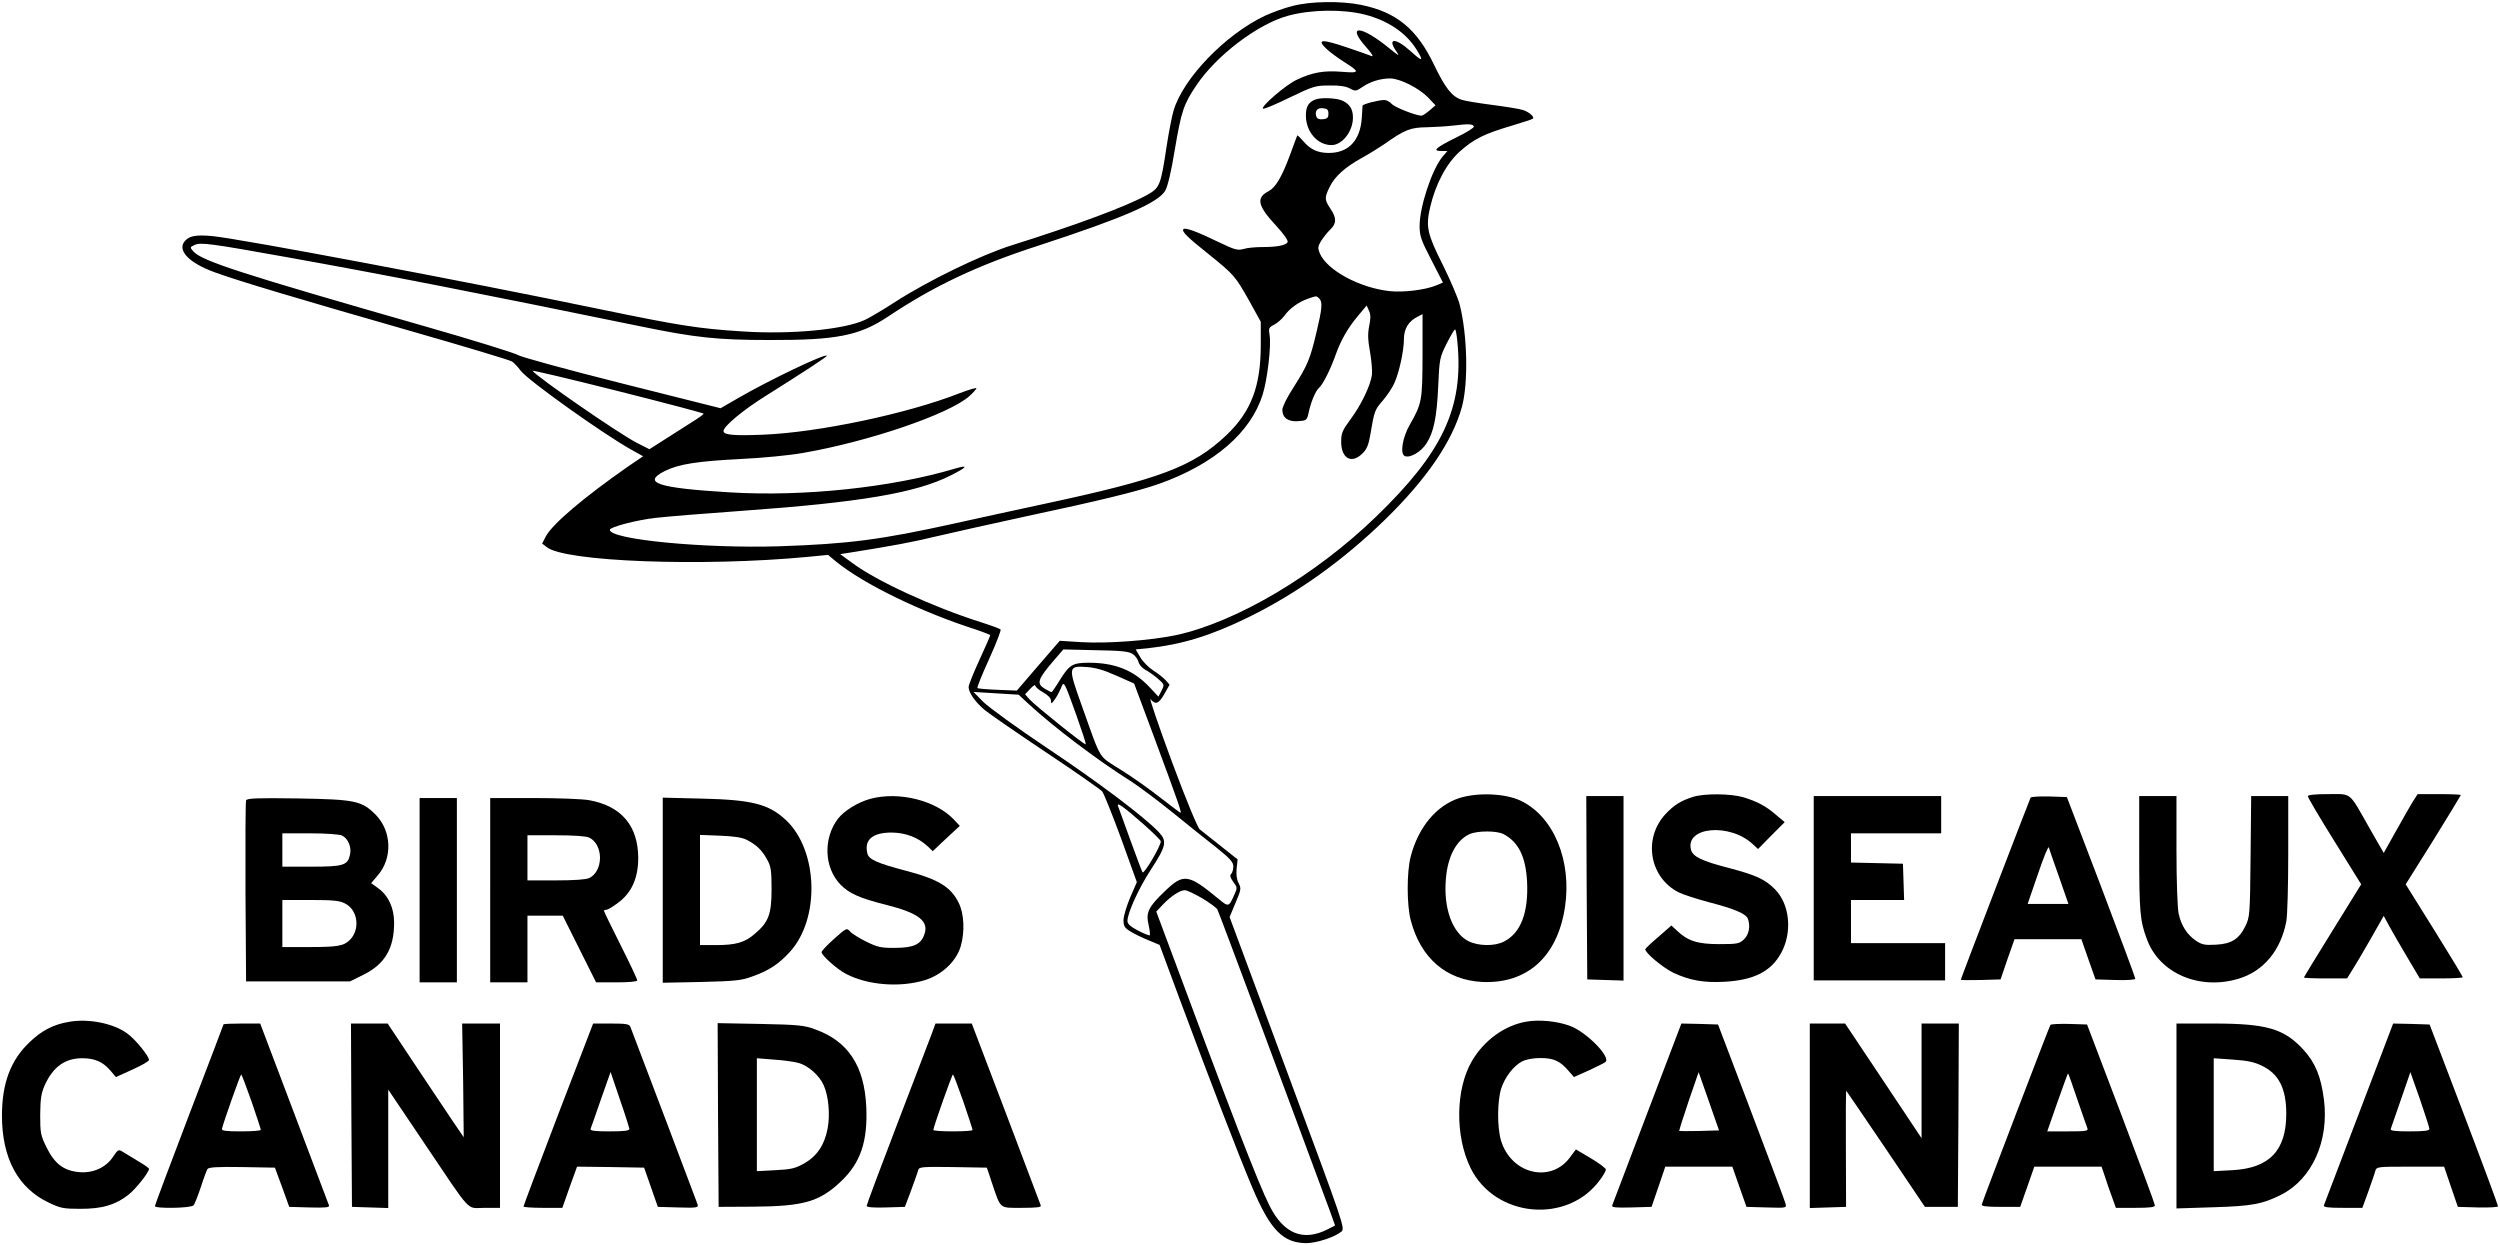 <?xml version="1.0" standalone="no"?>
<!DOCTYPE svg PUBLIC "-//W3C//DTD SVG 20010904//EN"
 "http://www.w3.org/TR/2001/REC-SVG-20010904/DTD/svg10.dtd">
<svg version="1.0" xmlns="http://www.w3.org/2000/svg"
 width="1275pt" height="635pt" viewBox="0 0 1275 635"
 preserveAspectRatio="xMidYMid meet">

<g transform="translate(0,635) scale(0.1,-0.1)"
fill="#000000" stroke="none">
<path d="M6590 6319 c-41 -10 -103 -33 -138 -49 -202 -95 -419 -320 -467 -485
-8 -27 -24 -108 -35 -180 -31 -206 -35 -214 -105 -252 -109 -59 -358 -151
-685 -254 -156 -49 -424 -179 -595 -289 -60 -39 -129 -80 -153 -91 -105 -50
-381 -76 -630 -59 -220 14 -319 30 -707 110 -697 145 -1853 363 -1993 376 -78
7 -113 2 -136 -22 -47 -47 14 -114 150 -163 120 -44 422 -134 1008 -302 269
-77 498 -146 508 -153 11 -8 30 -28 43 -46 36 -49 421 -323 564 -403 l61 -34
-78 -53 c-225 -157 -383 -291 -418 -355 l-19 -37 23 -18 c91 -75 796 -101
1332 -50 l103 10 41 -34 c141 -115 435 -258 714 -347 39 -13 72 -26 72 -29 0
-4 -25 -60 -55 -126 -30 -65 -55 -127 -55 -138 0 -28 34 -77 82 -117 24 -20
165 -117 313 -216 149 -99 277 -189 286 -199 9 -11 52 -119 97 -241 l80 -222
-34 -78 c-18 -43 -34 -95 -34 -115 0 -31 5 -40 36 -59 20 -12 62 -33 93 -45
l55 -23 103 -278 c159 -427 299 -792 370 -960 91 -215 156 -282 275 -283 51 0
144 30 178 58 21 17 20 19 -274 811 l-295 794 30 72 c29 68 30 74 16 101 -10
19 -13 45 -10 75 l5 46 -87 69 c-48 38 -96 76 -106 84 -11 9 -71 153 -144 350
-68 184 -116 326 -107 314 25 -30 42 -24 71 28 l26 46 -20 23 c-11 12 -40 35
-64 50 -24 16 -54 46 -66 68 l-23 39 62 6 c174 19 321 64 511 157 249 122 483
289 699 499 214 209 343 399 392 575 33 123 28 364 -11 520 -8 33 -47 124 -86
203 -81 161 -88 196 -65 296 28 119 84 224 152 284 70 63 125 90 264 131 57
17 106 33 108 36 9 9 -20 34 -51 44 -18 6 -88 17 -157 26 -69 9 -138 20 -155
26 -50 16 -84 60 -140 176 -88 185 -192 271 -373 308 -103 21 -259 19 -352 -6z
m373 -44 c115 -30 206 -91 259 -174 41 -66 35 -69 -28 -12 -77 70 -122 69 -72
-2 19 -27 12 -23 -42 21 -142 115 -215 116 -112 1 29 -33 39 -50 27 -45 -11 5
-65 23 -119 42 -138 47 -165 45 -108 -8 15 -14 53 -42 84 -62 86 -54 85 -60
-10 -52 -92 7 -149 -3 -229 -41 -56 -26 -183 -136 -172 -147 4 -4 64 21 135
56 123 59 133 62 204 62 51 1 84 -4 104 -15 28 -15 31 -15 64 7 40 28 93 44
142 44 49 0 148 -50 193 -97 l38 -40 -31 -27 c-17 -14 -35 -26 -40 -26 -28 0
-138 43 -152 60 -10 11 -27 20 -38 20 -29 0 -110 -21 -111 -29 0 -3 -2 -32 -4
-64 -8 -114 -68 -177 -168 -177 -57 0 -95 18 -131 61 -15 17 -28 30 -30 28 -1
-2 -17 -44 -35 -94 -43 -117 -75 -171 -111 -190 -66 -34 -56 -75 40 -178 35
-38 60 -73 57 -81 -7 -17 -52 -26 -131 -26 -34 0 -76 -4 -95 -10 -29 -8 -44
-4 -125 35 -111 54 -174 77 -181 66 -8 -13 20 -40 130 -128 129 -104 135 -111
206 -237 l59 -107 0 -118 c0 -211 -49 -340 -175 -460 -170 -161 -337 -224
-930 -351 -132 -28 -340 -74 -463 -101 -368 -81 -531 -103 -887 -115 -380 -12
-865 34 -865 84 0 14 136 50 235 61 50 6 248 22 442 36 601 43 886 91 1063
181 85 43 92 55 20 34 -321 -96 -771 -144 -1148 -121 -368 22 -451 49 -331
109 70 35 167 50 384 61 110 5 254 19 320 31 335 58 743 197 848 289 20 18 37
37 37 41 0 4 -38 -7 -85 -25 -267 -105 -722 -201 -1006 -212 -150 -6 -199 -1
-199 19 0 24 101 108 220 182 186 117 311 198 307 202 -11 11 -293 -124 -452
-216 l-90 -52 -505 127 c-278 70 -516 135 -530 145 -14 9 -225 75 -470 145
-943 270 -1140 334 -1184 383 -18 21 -18 21 7 33 31 14 82 7 467 -62 519 -93
976 -183 1810 -354 277 -57 389 -69 655 -69 343 -1 458 22 605 120 232 155
453 260 765 361 438 143 612 219 648 281 12 20 31 100 48 205 34 201 45 234
110 331 102 153 314 314 469 356 118 32 281 34 393 5z m554 -570 c2 -6 -38
-31 -88 -55 -107 -53 -126 -70 -79 -70 l32 0 -25 -29 c-54 -65 -117 -255 -117
-353 0 -51 7 -72 60 -174 l59 -115 -33 -14 c-54 -23 -166 -37 -236 -30 -155
16 -324 107 -360 195 -10 25 -9 34 8 62 12 18 32 44 46 57 33 31 33 60 1 107
-30 45 -31 56 -4 110 26 54 78 101 165 149 38 21 89 53 114 70 105 74 133 85
217 86 43 1 105 5 138 9 74 9 97 8 102 -5z m-789 -877 c18 -18 15 -51 -14
-173 -33 -139 -46 -168 -116 -279 -34 -52 -58 -101 -58 -116 0 -41 30 -62 81
-58 42 3 44 4 53 43 11 54 36 113 53 127 19 16 58 92 86 172 28 76 62 135 116
199 l41 49 12 -27 c9 -19 9 -39 1 -77 -8 -39 -7 -71 4 -132 8 -45 12 -97 10
-117 -7 -54 -54 -153 -109 -227 -42 -57 -48 -71 -48 -115 0 -86 54 -115 109
-59 22 21 31 44 40 97 20 119 22 125 64 173 22 26 49 66 59 90 24 54 48 163
48 223 0 51 23 90 68 113 l27 14 0 -212 c-1 -230 -3 -243 -65 -352 -38 -66
-51 -150 -25 -160 26 -11 82 21 109 63 38 57 54 136 61 295 6 139 8 145 43
216 20 39 39 72 43 72 3 0 9 -30 12 -67 32 -333 -75 -560 -416 -889 -308 -298
-711 -536 -1018 -603 -129 -27 -348 -44 -484 -36 l-110 7 -110 -127 -109 -127
-98 4 c-53 2 -100 6 -103 9 -3 3 24 70 60 149 36 79 62 147 58 150 -5 4 -51
21 -104 38 -240 76 -529 209 -651 300 l-63 46 45 7 c222 35 328 55 447 84 76
18 278 63 448 100 380 81 574 128 685 167 282 100 470 262 530 457 24 77 44
249 35 302 -6 35 -4 39 23 53 17 9 40 29 52 45 26 37 71 70 119 87 45 16 45
16 59 2z m-3139 -588 c0 -3 -28 -23 -62 -44 -34 -22 -96 -61 -138 -88 l-77
-49 -63 32 c-85 42 -516 340 -533 368 -3 4 192 -42 434 -103 242 -61 440 -113
439 -116z m2187 -1225 c13 -8 27 -27 30 -40 3 -14 19 -32 35 -41 16 -8 44 -28
64 -45 34 -30 34 -31 19 -61 l-16 -31 -42 45 c-82 89 -178 128 -313 128 -83 0
-99 -10 -149 -90 -20 -33 -39 -60 -41 -60 -3 0 -18 8 -34 17 -45 27 -38 48 50
150 l44 51 164 -4 c129 -2 170 -6 189 -19z m-82 -111 l90 -40 91 -244 c144
-388 155 -421 143 -414 -7 4 -53 40 -103 78 -49 39 -138 102 -197 139 -121 77
-97 38 -203 334 -69 193 -68 198 30 191 42 -3 87 -16 149 -44z m-204 -203 c28
-79 50 -145 47 -147 -5 -5 -254 194 -286 229 l-23 26 26 28 c14 15 26 23 26
16 0 -6 18 -22 40 -34 25 -14 40 -30 40 -42 0 -18 2 -18 18 4 10 13 24 39 32
57 16 42 15 44 80 -137z m-240 55 c124 -114 348 -284 514 -388 41 -26 137 -98
213 -159 76 -62 177 -143 226 -181 71 -57 87 -75 87 -97 0 -15 -5 -32 -11 -38
-8 -8 -5 -19 11 -41 20 -27 21 -31 6 -63 -29 -66 -30 -66 -83 -22 -153 126
-177 130 -273 37 -84 -80 -97 -108 -82 -172 6 -26 8 -49 6 -52 -3 -2 -30 8
-60 24 -40 21 -54 34 -54 50 1 41 58 167 119 260 80 123 84 146 40 193 -74 78
-308 254 -570 429 -151 101 -297 207 -324 234 l-50 51 115 -7 115 -7 55 -51z
m578 -606 c50 -44 92 -85 92 -91 0 -24 -85 -168 -93 -158 -2 2 -30 76 -62 164
-32 88 -60 166 -63 174 -9 23 26 -1 126 -89z m303 -381 c38 -23 74 -49 78 -58
7 -12 363 -967 572 -1533 l28 -78 -37 -19 c-125 -64 -225 -24 -297 119 -59
117 -189 454 -562 1458 l-16 43 34 36 c41 43 87 73 112 73 10 0 50 -19 88 -41z"/>
<path d="M6710 5843 c-36 -13 -50 -36 -50 -82 0 -83 59 -151 131 -151 54 0
109 70 109 140 0 42 -15 67 -50 85 -28 15 -109 19 -140 8z m65 -73 c0 -20 -6
-26 -28 -28 -18 -2 -29 2 -33 12 -11 28 4 48 33 44 22 -2 28 -8 28 -28z"/>
<path d="M7443 2280 c-117 -38 -209 -148 -248 -297 -21 -77 -21 -249 0 -327
51 -194 182 -305 365 -314 228 -10 382 128 421 379 37 240 -58 468 -229 547
-79 36 -218 41 -309 12z m225 -184 c76 -40 113 -114 120 -241 8 -159 -32 -264
-118 -307 -48 -25 -131 -23 -181 2 -82 42 -128 168 -115 317 9 116 54 199 121
229 40 18 139 18 173 0z"/>
<path d="M8635 2286 c-64 -20 -98 -42 -142 -89 -114 -124 -81 -322 68 -398 22
-11 93 -34 157 -51 127 -33 186 -58 196 -83 14 -38 6 -82 -20 -106 -24 -22
-33 -24 -127 -24 -110 0 -160 16 -217 71 l-26 24 -66 -58 c-37 -31 -67 -60
-67 -63 -2 -18 91 -95 143 -120 83 -39 156 -52 261 -46 150 8 238 53 289 147
58 106 44 249 -32 325 -51 51 -95 71 -230 107 -144 37 -189 59 -198 95 -30
117 199 137 316 27 l26 -24 68 69 68 68 -44 37 c-52 45 -95 68 -167 90 -65 19
-199 20 -256 2z"/>
<path d="M11770 2289 c0 -6 61 -110 136 -230 l136 -219 -146 -236 c-80 -129
-146 -237 -146 -239 0 -3 49 -5 110 -5 l110 0 26 42 c15 23 57 94 94 159 l67
118 28 -52 c16 -29 57 -100 92 -159 l64 -108 109 0 c61 0 110 3 110 6 0 4 -65
112 -145 240 l-146 234 141 225 c77 124 140 228 140 230 0 3 -49 5 -110 5
l-110 0 -27 -42 c-14 -24 -53 -91 -86 -151 l-60 -107 -70 122 c-110 194 -90
178 -213 178 -70 0 -104 -4 -104 -11z"/>
<path d="M4439 2276 c-63 -17 -133 -60 -165 -101 -77 -101 -71 -251 13 -337
44 -45 98 -69 234 -103 165 -42 218 -83 193 -151 -17 -50 -55 -68 -147 -68
-73 -1 -90 3 -148 31 -36 18 -74 41 -83 52 -18 20 -19 19 -82 -37 -35 -31 -64
-62 -64 -68 0 -17 82 -90 127 -112 110 -57 274 -69 399 -31 88 27 162 97 184
174 21 73 17 165 -10 219 -40 83 -104 122 -273 166 -141 37 -186 57 -193 86
-18 71 25 108 124 108 72 -1 134 -25 183 -70 l26 -25 69 65 69 64 -30 32 c-92
98 -281 145 -426 106z"/>
<path d="M8092 1823 l3 -468 93 -3 92 -3 0 471 0 470 -95 0 -95 0 2 -467z"/>
<path d="M9250 1820 l0 -470 335 0 335 0 0 95 0 95 -240 0 -240 0 0 110 0 110
135 0 136 0 -3 93 -3 92 -132 3 -133 3 0 74 0 75 230 0 230 0 0 95 0 95 -325
0 -325 0 0 -470z"/>
<path d="M10356 2282 c-5 -9 -356 -923 -356 -929 0 -2 46 -2 101 -1 l102 3 35
103 36 102 171 0 170 0 36 -103 36 -102 101 -3 c59 -2 102 1 102 7 0 5 -78
215 -174 468 l-175 458 -90 3 c-49 1 -92 -1 -95 -6z m145 -404 l48 -138 -104
0 -104 0 52 151 c28 83 53 145 56 137 2 -7 25 -75 52 -150z"/>
<path d="M10910 2001 c0 -299 4 -349 40 -443 64 -173 269 -260 468 -199 126
38 214 144 242 291 6 29 10 185 10 346 l0 294 -94 0 -95 0 -3 -307 c-3 -299
-4 -309 -26 -355 -33 -68 -72 -92 -152 -96 -55 -3 -70 0 -100 20 -46 31 -76
78 -89 139 -6 29 -11 166 -11 324 l0 275 -95 0 -95 0 0 -289z"/>
<path d="M1255 2268 c-3 -7 -4 -218 -3 -468 l3 -455 265 0 265 0 67 33 c110
54 158 134 158 266 0 75 -29 138 -80 175 l-37 27 33 39 c77 88 72 227 -11 311
-71 70 -103 77 -397 82 -209 3 -259 1 -263 -10z m489 -179 c31 -15 50 -59 41
-98 -12 -54 -33 -61 -197 -61 l-148 0 0 85 0 85 140 0 c82 0 149 -5 164 -11z
m16 -347 c65 -32 78 -131 25 -185 -33 -32 -61 -37 -216 -37 l-129 0 0 120 0
120 143 0 c115 0 149 -3 177 -18z"/>
<path d="M2140 1810 l0 -470 95 0 95 0 0 470 0 470 -95 0 -95 0 0 -470z"/>
<path d="M2500 1810 l0 -470 95 0 95 0 0 170 0 170 90 0 90 0 85 -170 85 -170
105 0 c64 0 105 4 105 10 0 6 -38 87 -85 180 -47 93 -85 172 -85 175 0 3 6 5
13 5 6 0 33 16 58 35 70 51 104 126 104 230 -1 164 -86 264 -250 294 -32 6
-159 11 -282 11 l-223 0 0 -470z m505 268 c33 -15 55 -56 55 -103 0 -47 -22
-88 -55 -103 -16 -8 -80 -12 -170 -12 l-145 0 0 115 0 115 145 0 c90 0 154 -4
170 -12z"/>
<path d="M3380 1810 l0 -472 198 4 c170 4 205 8 256 27 88 31 137 64 194 126
155 169 145 517 -19 672 -88 82 -172 104 -426 110 l-203 5 0 -472z m430 256
c49 -25 78 -54 103 -101 19 -34 22 -56 22 -150 0 -127 -15 -168 -85 -227 -51
-45 -98 -58 -199 -58 l-81 0 0 281 0 281 103 -4 c73 -3 112 -9 137 -22z"/>
<path d="M354 1139 c-80 -13 -141 -44 -203 -104 -97 -92 -141 -210 -141 -375
0 -217 82 -370 240 -444 58 -28 75 -31 160 -31 111 0 176 19 243 70 38 29 107
116 107 134 0 4 -26 22 -57 40 -32 19 -67 41 -79 48 -19 12 -23 10 -47 -26
-36 -55 -102 -85 -172 -79 -79 7 -125 41 -167 125 -31 63 -33 74 -33 168 1 82
5 109 23 150 43 95 104 138 192 138 64 0 106 -19 144 -64 l27 -32 84 38 c47
21 85 43 85 49 -1 21 -70 106 -112 136 -70 51 -196 76 -294 59z"/>
<path d="M7786 1140 c-112 -19 -217 -95 -279 -201 -84 -143 -87 -383 -7 -546
125 -254 496 -288 661 -59 16 21 29 45 29 51 0 7 -35 33 -77 58 l-76 45 -29
-39 c-98 -136 -302 -87 -353 85 -20 66 -19 201 1 264 19 59 63 116 107 139 20
10 56 17 93 17 68 0 101 -15 145 -67 l26 -30 74 33 c41 19 79 38 86 43 32 23
-94 153 -180 185 -64 24 -156 33 -221 22z"/>
<path d="M1140 1126 c0 -2 -79 -209 -175 -460 -96 -252 -175 -462 -175 -467 0
-14 186 -11 197 4 6 6 22 48 37 92 14 44 30 86 34 93 7 9 49 12 176 10 l168
-3 37 -100 36 -100 104 -3 c81 -2 102 0 99 10 -3 7 -83 219 -178 471 l-173
457 -94 0 c-51 0 -93 -2 -93 -4z m143 -394 c26 -75 47 -140 47 -144 0 -5 -45
-8 -101 -8 -77 0 -100 3 -97 13 10 41 94 277 98 277 3 0 26 -62 53 -138z"/>
<path d="M1792 663 l3 -468 93 -3 92 -3 0 302 0 302 181 -269 c252 -374 215
-334 310 -334 l79 0 0 470 0 470 -96 0 -97 0 5 -290 c2 -159 3 -290 3 -290 -1
0 -89 131 -195 290 l-193 290 -94 0 -93 0 2 -467z"/>
<path d="M2847 667 c-97 -254 -177 -466 -177 -470 0 -4 45 -7 99 -7 l99 0 37
105 38 105 171 -2 171 -3 35 -100 35 -100 104 -3 c95 -3 103 -1 99 15 -4 13
-297 786 -343 906 -6 14 -21 17 -99 17 l-91 0 -178 -463z m363 -74 c0 -10 -27
-13 -101 -13 -77 0 -100 3 -97 13 3 6 26 74 53 151 l49 139 47 -139 c27 -77
48 -145 49 -151z"/>
<path d="M3662 663 l3 -468 180 1 c253 2 334 25 443 128 101 95 138 205 130
382 -10 209 -93 334 -260 394 -56 21 -86 24 -281 28 l-217 4 2 -469z m410 266
c50 -13 107 -64 129 -114 25 -56 33 -149 20 -220 -16 -84 -54 -141 -119 -178
-46 -26 -67 -31 -148 -35 l-94 -5 0 288 0 288 87 -7 c48 -3 105 -11 125 -17z"/>
<path d="M4752 1078 c-11 -29 -90 -236 -176 -460 -86 -224 -156 -412 -156
-418 0 -7 34 -10 98 -8 l97 3 32 85 c17 47 34 93 36 103 5 16 20 17 178 15
l172 -3 27 -81 c45 -132 35 -124 151 -124 77 0 100 3 97 12 -3 7 -83 219 -178
471 l-174 457 -92 0 -93 0 -19 -52z m161 -346 c26 -76 47 -141 47 -145 0 -4
-45 -7 -100 -7 -55 0 -100 3 -100 7 0 14 95 283 100 283 3 0 26 -62 53 -138z"/>
<path d="M8401 673 c-96 -252 -176 -464 -179 -471 -3 -10 18 -12 98 -10 l103
3 35 102 35 103 171 0 171 0 36 -103 36 -102 103 -3 c102 -3 102 -3 96 20 -3
13 -82 223 -175 468 l-169 445 -93 3 -94 2 -174 -457z m266 -91 c-55 -1 -101
-1 -103 0 -1 2 20 70 48 152 l51 148 52 -148 52 -149 -100 -3z"/>
<path d="M9230 660 l0 -471 93 3 92 3 -1 298 c-1 164 0 296 2 294 2 -2 93
-136 203 -298 l198 -294 84 0 84 0 3 468 2 467 -95 0 -95 0 0 -292 0 -293
-195 293 -195 292 -90 0 -90 0 0 -470z"/>
<path d="M10457 1123 c-7 -12 -347 -901 -350 -916 -1 -9 24 -12 97 -12 l99 0
36 102 36 103 172 0 171 0 18 -53 c9 -28 25 -76 36 -104 l19 -53 100 0 c73 0
99 3 99 13 0 6 -78 217 -173 467 l-173 455 -91 3 c-50 1 -94 -1 -96 -5z m137
-379 c24 -71 48 -137 51 -146 7 -16 -2 -18 -98 -18 l-106 0 52 149 c29 82 53
148 54 147 2 -1 23 -60 47 -132z"/>
<path d="M11100 659 l0 -472 188 6 c198 6 251 16 346 64 158 80 245 274 218
486 -15 117 -44 187 -104 253 -99 108 -188 134 -460 134 l-188 0 0 -471z m437
255 c85 -41 123 -116 123 -244 0 -188 -86 -278 -276 -288 l-94 -5 0 288 0 288
98 -7 c74 -5 109 -12 149 -32z"/>
<path d="M12031 673 c-96 -252 -177 -464 -179 -470 -3 -10 20 -13 96 -13 l100
0 30 82 c16 46 33 93 36 106 7 22 10 22 179 22 l172 0 35 -103 35 -102 103 -3
c56 -1 102 1 102 6 0 5 -78 216 -174 468 l-175 459 -93 3 -93 2 -174 -457z
m359 -80 c0 -10 -27 -13 -101 -13 -77 0 -100 3 -96 13 2 6 26 74 52 150 l48
139 49 -139 c26 -76 48 -144 48 -150z"/>
</g>
</svg>
